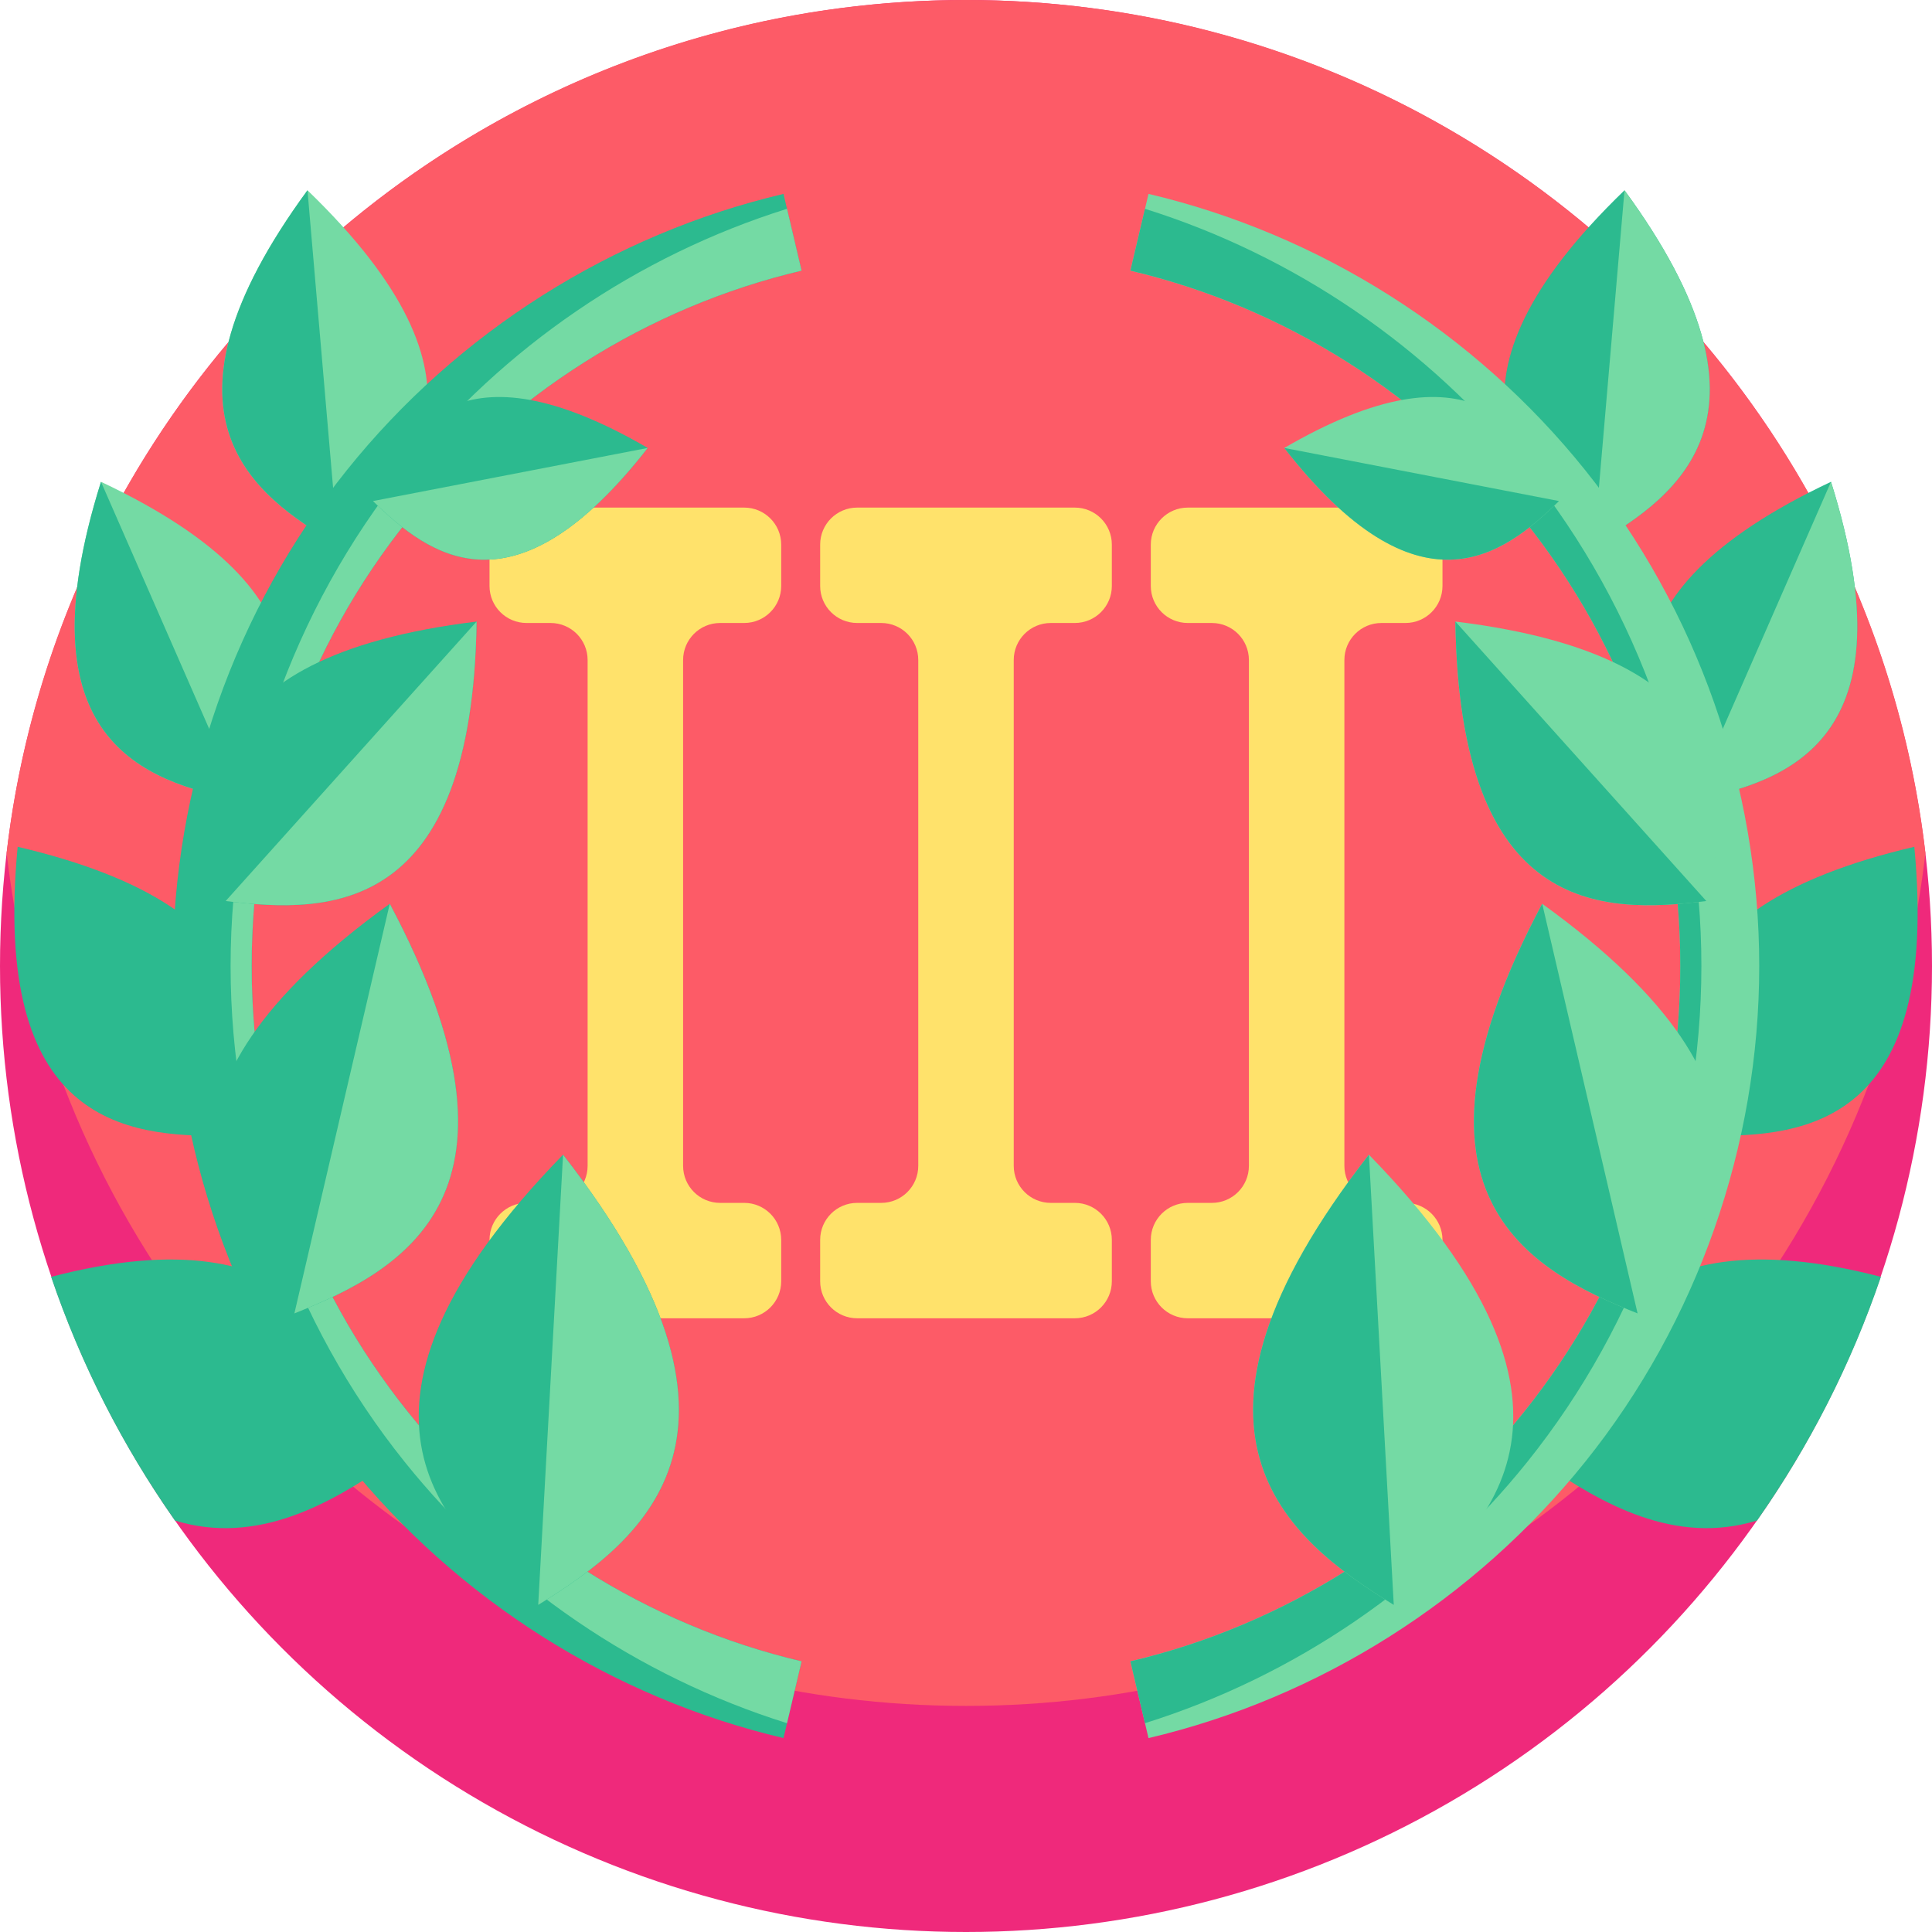 <?xml version="1.0" encoding="iso-8859-1"?>
<!-- Generator: Adobe Illustrator 19.0.0, SVG Export Plug-In . SVG Version: 6.00 Build 0)  -->
<svg xmlns="http://www.w3.org/2000/svg" xmlns:xlink="http://www.w3.org/1999/xlink" version="1.1" id="Layer_1" x="0px" y="0px" viewBox="0 0 490.001 490.001" style="enable-background:new 0 0 490.001 490.001;" xml:space="preserve" width="512" height="512">
<g>
	<circle style="fill:#EF297B;" cx="245.001" cy="245.001" r="245"/>
	<path style="fill:#FD5B67;" d="M488.334,216.33c-2.01,17.34-5.84,34.13-11.29,50.17c-7.54,22.2-18.18,42.97-31.41,61.8   c-44.31,63.11-117.65,104.36-200.63,104.36c-82.97,0-156.31-41.25-200.63-104.35c-13.23-18.83-23.87-39.6-31.41-61.81   c-5.45-16.04-9.28-32.83-11.29-50.17C15.864,94.53,119.394,0,245.004,0S474.144,94.53,488.334,216.33z"/>
	<g>
		<path style="fill:#FFE26B;" d="M182.642,158.005h6.099c5.186,0,9.391-4.204,9.391-9.391v-10.486c0-5.186-4.204-9.391-9.391-9.391    h-55.197c-5.186,0-9.391,4.204-9.391,9.391v10.486c0,5.186,4.204,9.391,9.391,9.391h6.099c5.186,0,9.391,4.204,9.391,9.391    v128.292c0,5.186-4.204,9.391-9.391,9.391h-6.099c-5.186,0-9.391,4.204-9.391,9.391v10.486c0,5.186,4.204,9.391,9.391,9.391    h55.197c5.186,0,9.391-4.204,9.391-9.391V314.47c0-5.186-4.204-9.391-9.391-9.391h-6.099c-5.186,0-9.391-4.204-9.391-9.391    V167.396C173.251,162.209,177.456,158.005,182.642,158.005z"/>
		<path style="fill:#FFE26B;" d="M266.5,158.005h6.099c5.186,0,9.391-4.204,9.391-9.391v-10.486c0-5.186-4.204-9.391-9.391-9.391    h-55.197c-5.186,0-9.391,4.204-9.391,9.391v10.486c0,5.186,4.204,9.391,9.391,9.391h6.099c5.186,0,9.391,4.204,9.391,9.391    v128.292c0,5.186-4.204,9.391-9.391,9.391h-6.099c-5.186,0-9.391,4.204-9.391,9.391v10.486c0,5.186,4.204,9.391,9.391,9.391    h55.197c5.186,0,9.391-4.204,9.391-9.391V314.47c0-5.186-4.204-9.391-9.391-9.391H266.5c-5.186,0-9.391-4.204-9.391-9.391V167.396    C257.109,162.209,261.314,158.005,266.5,158.005z"/>
		<path style="fill:#FFE26B;" d="M350.358,158.005h6.099c5.186,0,9.391-4.204,9.391-9.391v-10.486c0-5.186-4.204-9.391-9.391-9.391    H301.26c-5.186,0-9.391,4.204-9.391,9.391v10.486c0,5.186,4.204,9.391,9.391,9.391h6.099c5.186,0,9.391,4.204,9.391,9.391v128.292    c0,5.186-4.204,9.391-9.391,9.391h-6.099c-5.186,0-9.391,4.204-9.391,9.391v10.486c0,5.186,4.204,9.391,9.391,9.391h55.197    c5.186,0,9.391-4.204,9.391-9.391V314.47c0-5.186-4.204-9.391-9.391-9.391h-6.099c-5.186,0-9.391-4.204-9.391-9.391V167.396    C340.967,162.209,345.172,158.005,350.358,158.005z"/>
	</g>
	<path style="fill:#74DAA4;" d="M85.724,138.15c-22.12-12.69-49.22-33.18-7.74-89.89C128.544,97.04,105.344,121.87,85.724,138.15z"/>
	<path style="fill:#2CBA8F;" d="M98.734,371.09c-14.92,10.26-33.51,20.95-54.36,14.56c-13.23-18.83-23.87-39.6-31.41-61.81   C78.054,306.85,91.614,342.6,98.734,371.09z"/>
	<path style="fill:#2CBA8F;" d="M4.478,214.764c68.401,16.045,61.173,49.243,52.647,73.273   C31.631,288.451-2.139,284.71,4.478,214.764z"/>
	<path style="fill:#74DAA4;" d="M61.014,203.03c-24.47-4.81-56.01-15.28-35.4-80.83C87.764,151.5,74.074,181.78,61.014,203.03z"/>
	<path style="fill:#2CBA8F;" d="M477.044,323.84c-7.54,22.2-18.18,42.97-31.41,61.8c-20.85,6.41-39.44-4.29-54.37-14.55   C398.384,342.59,411.944,306.85,477.044,323.84z"/>
	<path style="fill:#2CBA8F;" d="M485.518,214.764c-68.401,16.045-61.173,49.243-52.647,73.273   C458.365,288.451,492.134,284.71,485.518,214.764z"/>
	<path style="fill:#2CBA8F;" d="M85.724,138.15c-22.12-12.69-49.22-33.18-7.74-89.89L85.724,138.15z"/>
	<path style="fill:#2CBA8F;" d="M412.014,48.257c-50.559,48.785-27.361,73.609-7.741,89.893   C426.389,125.46,453.489,104.967,412.014,48.257z"/>
	<path style="fill:#2CBA8F;" d="M464.382,122.196c-62.153,29.308-48.463,59.588-35.404,80.834   C453.449,198.222,484.987,187.751,464.382,122.196z"/>
	<path style="fill:#2CBA8F;" d="M203.294,421.36l-3.69,15.68l-0.89,3.78c-43.38-10.21-82.71-35.09-110.74-70.05   c-28.47-35.5-44.15-80.17-44.15-125.77s15.68-90.26,44.15-125.76c28.03-34.97,67.36-59.85,110.74-70.06l0.89,3.78l3.69,15.68   c-39.05,9.2-74.47,31.61-99.72,63.11c-26.01,32.43-39.75,71.59-39.75,113.25c0,41.66,13.74,80.83,39.75,113.26   C128.824,389.75,164.244,412.16,203.294,421.36z"/>
	<path style="fill:#74DAA4;" d="M203.294,421.36l-3.69,15.68c-37.89-11.87-71.94-35.05-96.97-66.27   c-28.47-35.5-44.15-80.17-44.15-125.77s15.68-90.26,44.15-125.76c25.03-31.23,59.08-54.41,96.97-66.28l3.69,15.68   c-39.05,9.2-74.47,31.61-99.72,63.11c-26.01,32.43-39.75,71.59-39.75,113.25c0,41.66,13.74,80.83,39.75,113.26   C128.824,389.75,164.244,412.16,203.294,421.36z"/>
	<path style="fill:#74DAA4;" d="M291.286,440.824l-4.584-19.468c39.054-9.197,74.471-31.606,99.728-63.1   c26.007-32.429,39.754-71.593,39.754-113.256c0-41.659-13.747-80.822-39.754-113.253c-25.258-31.497-60.675-53.907-99.728-63.104   l4.584-19.468c43.378,10.215,82.709,35.096,110.747,70.059c28.472,35.504,44.151,80.168,44.151,125.765   c0,45.601-15.68,90.266-44.151,125.769C373.996,405.729,334.665,430.609,291.286,440.824z"/>
	<path style="fill:#2CBA8F;" d="M136.504,407.04c-25.49-19.86-55.85-50.41,6.3-114.18C197.554,363.09,164.024,390.1,136.504,407.04z   "/>
	<path style="fill:#2CBA8F;" d="M74.664,333.11c-20.22-22.36-43.18-55.31,24.19-103.89C137.844,302.57,102.684,321.99,74.664,333.11   z"/>
	<path style="fill:#2CBA8F;" d="M120.874,157.64c-1.06,74.17-36.93,74.23-63.64,70.88C51.034,202.32,47.244,166.65,120.874,157.64z"/>
	<path style="fill:#2CBA8F;" d="M164.274,113.61c-33.99,43.58-55.32,27.48-69.68,13.47C102.694,108.74,116.494,85.85,164.274,113.61   z"/>
	<path style="fill:#74DAA4;" d="M136.504,407.04l6.3-114.18C197.554,363.09,164.024,390.1,136.504,407.04z"/>
	<path style="fill:#74DAA4;" d="M74.664,333.11l24.19-103.89C137.844,302.57,102.684,321.99,74.664,333.11z"/>
	<path style="fill:#74DAA4;" d="M120.874,157.64c-1.06,74.17-36.93,74.23-63.64,70.88L120.874,157.64z"/>
	<path style="fill:#74DAA4;" d="M164.274,113.61c-33.99,43.58-55.32,27.48-69.68,13.47L164.274,113.61z"/>
	<path style="fill:#2CBA8F;" d="M286.702,421.36l3.69,15.68c37.89-11.87,71.94-35.05,96.97-66.27   c28.47-35.5,44.15-80.17,44.15-125.77s-15.68-90.26-44.15-125.76c-25.03-31.23-59.08-54.41-96.97-66.28l-3.69,15.68   c39.05,9.2,74.47,31.61,99.72,63.11c26.01,32.43,39.75,71.59,39.75,113.25c0,41.66-13.74,80.83-39.75,113.26   C361.172,389.75,325.752,412.16,286.702,421.36z"/>
	<path style="fill:#74DAA4;" d="M353.492,407.04c25.49-19.86,55.85-50.41-6.3-114.18C292.442,363.09,325.972,390.1,353.492,407.04z"/>
	<path style="fill:#74DAA4;" d="M415.332,333.11c20.22-22.36,43.18-55.31-24.19-103.89   C352.152,302.57,387.312,321.99,415.332,333.11z"/>
	<path style="fill:#74DAA4;" d="M369.122,157.64c1.06,74.17,36.93,74.23,63.64,70.88C438.962,202.32,442.752,166.65,369.122,157.64z   "/>
	<path style="fill:#74DAA4;" d="M325.722,113.61c33.99,43.58,55.32,27.48,69.68,13.47C387.302,108.74,373.502,85.85,325.722,113.61z   "/>
	<path style="fill:#2CBA8F;" d="M353.492,407.04l-6.3-114.18C292.442,363.09,325.972,390.1,353.492,407.04z"/>
	<path style="fill:#2CBA8F;" d="M415.332,333.11l-24.19-103.89C352.152,302.57,387.312,321.99,415.332,333.11z"/>
	<path style="fill:#2CBA8F;" d="M369.122,157.64c1.06,74.17,36.93,74.23,63.64,70.88L369.122,157.64z"/>
	<path style="fill:#2CBA8F;" d="M325.722,113.61c33.99,43.58,55.32,27.48,69.68,13.47L325.722,113.61z"/>
	<path style="fill:#2CBA8F;" d="M61.014,203.03c-24.47-4.81-56.01-15.28-35.4-80.83L61.014,203.03z"/>
	<path style="fill:#74DAA4;" d="M404.274,138.15c22.12-12.69,49.22-33.18,7.74-89.89L404.274,138.15z"/>
	<path style="fill:#74DAA4;" d="M428.984,203.03c24.47-4.81,56.01-15.28,35.4-80.83L428.984,203.03z"/>
</g>















</svg>
